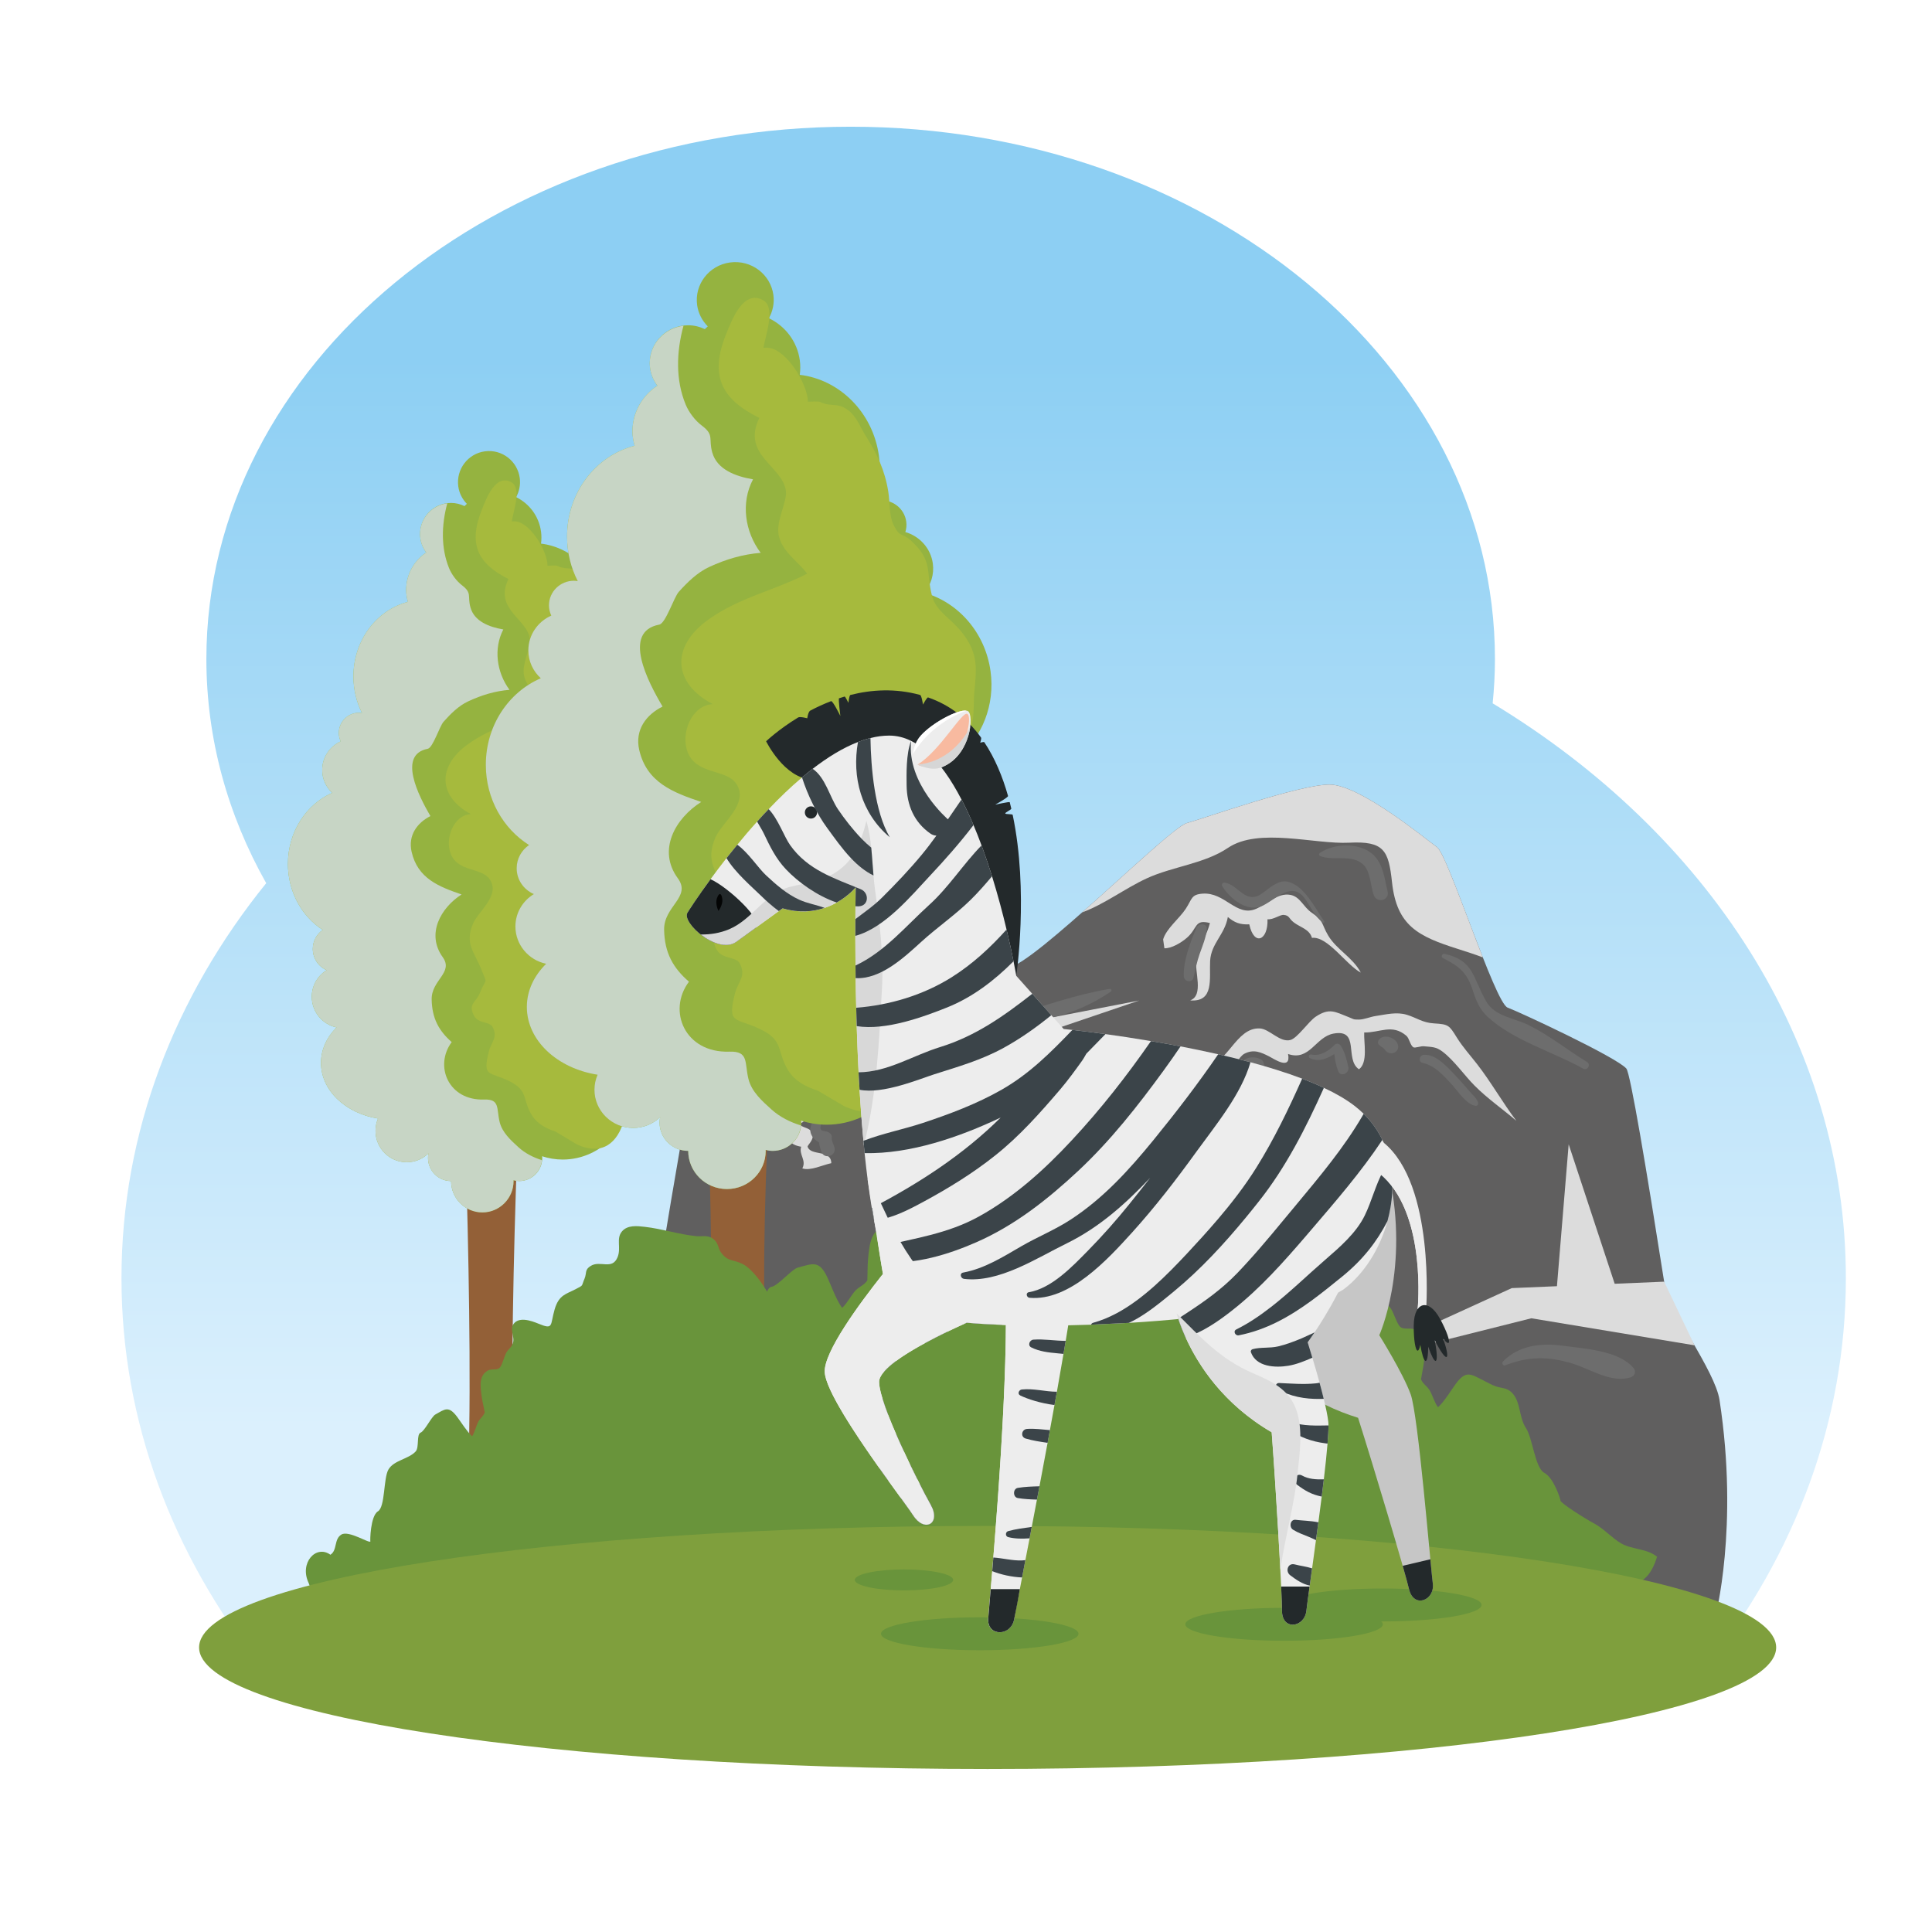 <?xml version="1.0" encoding="utf-8"?>
<!-- Generator: Adobe Illustrator 27.5.0, SVG Export Plug-In . SVG Version: 6.00 Build 0)  -->
<svg version="1.1" id="Capa_1" xmlns="http://www.w3.org/2000/svg" xmlns:xlink="http://www.w3.org/1999/xlink" x="0px" y="0px"
	 viewBox="0 0 425.196 425.196" style="enable-background:new 0 0 425.196 425.196;" xml:space="preserve">
<rect y="0" style="fill:#FFFFFF;" width="425.196" height="425.196"/>
<linearGradient id="SVGID_1_" gradientUnits="userSpaceOnUse" x1="216.487" y1="366.791" x2="216.487" y2="27.888">
	<stop  offset="0.155" style="stop-color:#DBF0FD"/>
	<stop  offset="0.85" style="stop-color:#8DCFF3"/>
</linearGradient>
<path style="fill:url(#SVGID_1_);" d="M328.506,154.792c0.322-3.222,0.503-6.475,0.503-9.765
	c0-64.693-63.483-117.139-141.794-117.139c-78.312,0-141.795,52.445-141.795,117.139c0,17.63,4.721,34.347,13.167,49.343
	c-20.117,24.882-31.852,54.782-31.852,86.949c0,31.534,11.28,60.888,30.675,85.473h318.154
	c19.395-24.585,30.675-53.938,30.675-85.473C406.239,229.359,375.631,183.313,328.506,154.792z"/>
<g>
	<path style="fill:#605F5F;" d="M141.602,301.464c0,0,11.871-74.732,13.282-74.732c1.414,0,20.835-17.688,20.835-17.688
		s12.361-4.944,15.537-4.944c3.179,0,25.071,9.535,30.722,8.826c5.649-0.705,35.312-30.721,39.197-31.779
		c3.884-1.06,24.72-8.477,31.429-8.477s21.186,12.007,23.659,13.774c2.472,1.766,12.712,34.252,15.537,35.314
		c2.826,1.056,24.012,10.945,26.131,13.418c0.888,1.035,4.462,22.407,8.316,46.895c1.011,6.423,11.181,19.504,12.187,26.044
		c4.313,28.047-0.959,47.878-0.959,47.878L141.602,301.464z"/>
	<path style="fill:#DCDCDC;" d="M159.686,231.663c3.23-3.14,7.301-4.925,11.248-7.017c6.217-3.299,8.231-6.093,10.789-12.443
		c0.306-0.761,1.151-1.551,2.063-1.172c1.924,0.799,3.013,1.167,4.55,2.668c2.646,2.584,2.761,1.142,5.905,0.185
		c4.772-1.45,9.013-0.8,13.725,0.747c4.022,1.319,7.326,2.103,9.768-2.164c-8.46-1.864-23.851-8.366-26.477-8.366
		c-3.176,0-15.537,4.944-15.537,4.944s-19.421,17.688-20.835,17.688c-0.795,0-1.819,10.57-2.559,19.777
		C154.914,241.648,155.676,235.556,159.686,231.663z"/>
	<path style="fill:#DCDCDC;" d="M252.385,193.307c5.646-2.605,12.674-3.199,17.856-6.701c6.76-4.568,19.056-0.752,26.707-1.145
		c7.674-0.395,8.657,1.717,9.405,8.685c1.039,9.651,5.804,11.936,14.48,14.692c1.873,0.592,3.713,1.191,5.509,1.868
		c-3.916-9.945-8.526-23.152-10.079-24.26c-2.473-1.768-16.949-13.774-23.659-13.774s-27.545,7.417-31.429,8.477
		c-2.249,0.613-13.139,10.932-23.009,19.651C243.141,198.961,247.593,195.516,252.385,193.307z"/>
	<polygon style="fill:#DCDCDC;" points="195.082,235.852 219.361,231.379 227.64,224.668 250.713,220.194 227.64,228.023 
		221.72,237.807 	"/>
	<path style="fill:#DCDCDC;" d="M265.251,234.453c4.87,0.164,6.655-8.391,12.014-8.113c2.152,0.112,4.411,3.158,6.73,2.541
		c1.547-0.41,3.991-4.078,5.57-5.128c3.032-2.015,4.269-1.065,7.234,0.09c1.257,0.491,0.901,0.542,2.264,0.546
		c1.113,0.004,2.531-0.612,3.649-0.776c2.315-0.338,4.629-0.977,6.926-0.272c2.132,0.651,3.462,1.744,5.934,1.887
		c3.231,0.184,3.38,0.422,5.03,3.089c1.286,2.072,2.959,3.927,4.46,5.854c3.081,3.958,5.663,8.533,8.66,12.498
		c-3.055-2.618-6.31-4.841-9.211-7.759c-2.239-2.252-4.517-5.57-7.053-7.478c-1.452-1.093-2.306-0.986-4.122-1.171
		c-0.581-0.061-1.904,0.422-2.244,0.242c-0.726-0.382-0.908-1.981-1.593-2.564c-3.148-2.677-5.819-0.63-9.263-0.712
		c-0.112,2.24,0.874,6.637-1.151,8.099c-3.25-2.166,0.312-8.928-5.599-7.855c-3.978,0.725-5.223,6.132-10.008,4.495
		c0.706,3.733-3.136,1.043-4.188,0.517c-1.725-0.866-3.366-1.662-5.438-0.567c-2.198,1.164-4.413,9.017-7.765,5.333L265.251,234.453
		z"/>
	<path style="fill:#DCDCDC;" d="M160.417,251.786c3.116-2.821,3.657-8.958,9.503-8.664c2.452,0.123,4.138,1.208,6.074-0.345
		c1.62-1.301,1.916-4.463,3.977-5.264c2.484-0.962,3.707,1.92,5.605,2.265c1.284,0.234,4.34-1.07,5.856-1.145
		c7.575-0.372,14.093,9.684,19.086,14.555c1.128,1.101,2.277,2.427,3.494,3.375c-2.7-0.32-6.711-3.978-8.959-5.623
		c-2.02-1.481-3.654-3.387-5.779-4.67c-1.251-0.753-4.041-2.328-5.597-1.494c-1.472,0.789-1.127,3.484-2.789,4.521
		c-1.508-1.363,0.166-4.44-1.386-5.569c-0.916-0.667-4.284,0.317-5.598-0.043c-1.916-0.525-3.089-1.958-4.983-0.231
		c-1.306,1.189-0.779,3.156-3.11,3.914c1.086,1.097,2.725,0.627,3.054,2.46c0.188,1.051-1.2,2.305-1.136,2.511
		c0.658,2.165,5.18,0.554,5.223,3.654c-1.867,0.377-4.642,1.77-6.372,1.141c0.944-1.816-0.792-2.949-0.265-4.763
		c-2.542-0.431-3.217-1.65-3.085-4.177c-1.921,0.158-5.876-1.071-7.007-0.335c-2.404,1.568-1.137,3.98-4.691,4.766L160.417,251.786z
		"/>
	<path style="fill:#DCDCDC;" d="M255.981,206.741c0.714-2.391,3.562-4.57,4.975-6.722c1.429-2.182,1.166-3.151,3.692-3.343
		c4.946-0.376,7.429,5.165,11.74,3.364c2.438-1.022,4.774-3.62,7.617-3.09c2.162,0.405,2.798,2.636,4.684,3.919
		c2.761,1.876,2.056,2.386,3.627,5.032c1.845,3.104,5.401,4.796,7.17,8.149c-3.189-1.675-7.304-8.074-10.749-7.64
		c-0.534-1.892-2.516-2.293-3.947-3.367c-1.227-0.923-0.932-1.552-2.266-1.689c-0.817-0.085-2.296,1.104-3.574,0.957
		c0.182,4.658-2.959,6.027-4.008,1.117c-2.02,0.101-3.254-0.373-4.717-1.614c-0.677,3.9-3.701,5.817-3.9,9.685
		c-0.199,3.851,0.952,9.09-4.397,8.672c3.092-1.123,0.899-6.446,1.383-8.959c0.527-2.725,2.354-5.504,2.971-8.066
		c-3.462-0.907-2.654,1.145-5.066,3.243c-1.222,1.063-3.377,2.367-4.954,2.31L255.981,206.741z"/>
	<path style="fill:#6D6D6D;" d="M305.388,196.149c-0.74-2.964-1.006-6.398-3.592-8.406c-3.005-2.329-8.26-2.114-11.302-0.037
		c-0.292,0.198-0.232,0.597,0.095,0.716c3.014,1.122,6.9-0.519,9.46,1.865c1.549,1.443,1.605,4.803,2.293,6.704
		C303.028,198.883,305.889,198.154,305.388,196.149z"/>
	<path style="fill:#6D6D6D;" d="M349.269,233.723c-4.438-2.708-8.123-5.754-12.791-8.091c-3.294-1.65-7.469-1.854-9.447-5.337
		c-2.965-5.212-2.6-8.864-9.084-10.378c-0.545-0.126-0.93,0.664-0.395,0.934c3.65,1.847,5.365,3.199,6.654,7.348
		c0.628,2.022,1.533,4.028,3.091,5.488c5.624,5.27,14.518,7.798,21.119,11.497C349.368,235.717,350.196,234.292,349.269,233.723z"/>
	<path style="fill:#6D6D6D;" d="M307.524,229.583c-0.645-1.296-2.989-2.067-4.021-0.792c-0.267,0.328-0.363,0.845,0,1.162
		c0.247,0.213,0.548,0.452,0.829,0.623c0.347,0.212,0.483,0.596,0.807,0.85C306.478,232.478,308.327,231.2,307.524,229.583z"/>
	<path style="fill:#6D6D6D;" d="M325.31,242.699c-0.265-1.01-1.303-1.789-1.956-2.58c-1.141-1.388-2.369-2.713-3.606-4.015
		c-1.533-1.613-3.94-4.172-6.411-3.954c-0.962,0.086-1.296,1.539-0.241,1.774c2.786,0.632,4.677,2.846,6.54,4.884
		c1.268,1.387,3.143,4.353,5.161,4.562C325.151,243.408,325.391,243.007,325.31,242.699z"/>
	<path style="fill:#6D6D6D;" d="M296.749,234.886c-0.334-1.614-0.781-3.387-1.692-4.774c-0.295-0.448-0.934-0.577-1.33-0.17
		c-1.357,1.392-3.135,2.548-5.155,2.138c-0.56-0.114-0.735,0.621-0.232,0.833c2.031,0.849,3.669,0.09,5.314-0.938
		c0.166,1.311,0.38,2.629,0.898,3.835C295.116,237.129,297.01,236.144,296.749,234.886z"/>
	<path style="fill:#6D6D6D;" d="M277.471,233.124c-0.884-0.453-2.115-0.573-3.052-0.184c-0.975,0.403-1.082,1.158-1.169,2.072
		c-0.063,0.672,0.869,0.855,1.215,0.371c0.03-0.007,0.06-0.004,0.088-0.013c-0.39,0.122,0.278,0.05,0.386,0.044
		c0.503-0.027,0.945,0.248,1.427,0.325c0.644,0.104,1.265-0.058,1.616-0.657C278.362,234.436,278.162,233.481,277.471,233.124z"/>
	<path style="fill:#6D6D6D;" d="M291.438,202.754c-1.968-2.781-4.351-7.867-8.02-8.712c-2.141-0.494-4.112,1.519-5.681,2.607
		c-3.631,2.515-5.113-1.854-8.149-2.406c-0.436-0.079-0.86,0.35-0.602,0.78c1.663,2.724,5.578,5.969,8.982,4.264
		c3.087-1.544,6.419-5.472,9.276-1.439c1.313,1.856,2.044,3.81,3.898,5.2C291.313,203.179,291.559,202.926,291.438,202.754z"/>
	<path style="fill:#6D6D6D;" d="M244.195,217.638c-7.26,1.19-14.864,3.913-21.972,5.959c-1.419,0.408-2.765,1.213-3.911,2.129
		c-3.276,2.618-6.259,3.311-10.206,4.395c-0.405,0.111-0.422,0.734,0,0.835c4.116,0.984,7.41-0.023,10.586-2.762
		c3.748-3.236,8.459-3.415,13.048-4.34c4.367-0.885,9.048-3.114,12.713-5.607C244.778,218.028,244.568,217.575,244.195,217.638z"/>
	<path style="fill:#6D6D6D;" d="M213.949,249.115c-5.886-4.004-12.028-7.752-17.69-12.068c-1.94-1.479-4.417-3.916-7.06-2.482
		c-4.325,2.34-7.268-1.376-10.853-0.232c-3.637,1.16-4.895,5.418-8.325,7.084c-0.346,0.166-0.138,0.628,0.179,0.659
		c1.765,0.164,2.687,0.534,3.676-1.227c3.947-7.024,7.621-3.354,13.084-3.31c3.507,0.028,6.516,0.046,9.921,2.412
		c5.259,3.655,10.438,7.85,16.235,10.589C214.077,250.996,214.835,249.72,213.949,249.115z"/>
	<path style="fill:#6D6D6D;" d="M183.659,252.59c-0.157-0.717-0.689-1.47-0.593-2.202c0.106-0.816-0.723-1.33-1.403-1.405
		c-1.532-0.163-1.106-0.927-0.88-2.01c0.095-0.455-0.128-0.878-0.577-1.018c-0.509-0.156-0.96-0.062-1.474,0.024
		c-0.496,0.086-0.483,0.892,0,0.987c0.024-0.003,0.042,0.009,0.065,0.009c-0.4,0.753-0.601,1.727-0.357,2.428
		c0.337,0.967,0.97,1.575,1.8,1.966c0.077,0.678,0.285,1.335,0.5,2.024C181.322,255.263,184.077,254.495,183.659,252.59z"/>
	<path style="fill:#6D6D6D;" d="M263.275,204.225c-1.276,3.155-2.897,7.21-2.738,10.66c0.054,1.182,1.83,1.514,2.124,0.285
		c0.423-1.772,0.752-3.5,1.36-5.229c0.624-1.773,1.382-3.519,1.572-5.401C265.74,203.103,263.73,203.101,263.275,204.225z"/>
	<polygon style="fill:#DCDCDC;" points="372.93,296.078 337.023,290.127 295.178,300.637 332.708,283.488 342.654,283.068 
		345.234,251.836 355.361,282.532 366.248,282.071 	"/>
	<path style="fill:#6D6D6D;" d="M359.486,301.047c-3.315-3.878-10.893-4.238-15.643-4.888c-4.704-0.642-9.646-0.056-13.066,3.479
		c-0.327,0.338-0.003,1.04,0.492,0.845c5.064-1.988,9.444-1.996,14.664-0.438c4.081,1.219,8.698,4.485,13.012,3.049
		C359.859,302.789,360.096,301.761,359.486,301.047z"/>
</g>
<g>
	<path style="fill:#936037;" d="M114.628,232.771h-12.844c0,0,3.53,88.854,0,105.397c4.456,0,7.812,0,12.844,0
		C110.403,324.314,114.628,232.771,114.628,232.771z"/>
	<path style="fill:#95B340;" d="M151.619,202.89c-0.335-2.458-1.921-4.417-4.023-5.358c1.67-1.023,2.674-2.966,2.395-5.038
		c-0.233-1.724-1.301-3.126-2.738-3.859c4.15-3.534,6.484-9.29,5.658-15.414c-0.944-7.011-5.751-12.464-11.749-14.186
		c1.167-1.43,1.776-3.311,1.509-5.288c-0.373-2.781-2.355-4.938-4.874-5.683c0.182-0.596,0.25-1.234,0.163-1.892
		c-0.33-2.434-2.561-4.142-4.986-3.812c-0.23,0.031-0.447,0.096-0.662,0.159c0.874-2.536,1.188-5.348,0.798-8.24
		c-1.064-7.883-7.008-13.789-14.042-14.639c0.113-0.856,0.125-1.736,0.004-2.632c-0.462-3.421-2.609-6.194-5.486-7.599
		c0.682-1.244,1.005-2.696,0.801-4.209c-0.507-3.749-3.945-6.378-7.681-5.869c-3.735,0.508-6.353,3.961-5.849,7.711
		c0.204,1.512,0.9,2.826,1.887,3.843c-0.18,0.159-0.348,0.328-0.516,0.5c-0.897-0.436-1.89-0.699-2.952-0.699
		c-3.769,0-6.826,3.068-6.826,6.852c0,1.528,0.515,2.926,1.36,4.066c-2.665,1.78-4.423,4.814-4.423,8.268
		c0,0.905,0.16,1.765,0.387,2.599c-6.873,1.776-11.988,8.439-11.988,16.407c0,2.918,0.687,5.663,1.892,8.059
		c-0.221-0.035-0.445-0.069-0.676-0.069c-2.447,0-4.431,1.992-4.431,4.449c0,0.664,0.154,1.285,0.413,1.852
		c-2.395,1.079-4.071,3.483-4.071,6.288c0,1.995,0.856,3.778,2.203,5.039c-5.714,2.512-9.746,8.563-9.746,15.638
		c0,6.179,3.082,11.569,7.667,14.513c-1.325,0.92-2.197,2.453-2.197,4.193c0,2.09,1.254,3.881,3.046,4.669
		c-1.955,1.218-3.27,3.374-3.27,5.852c0,3.323,2.342,6.094,5.458,6.751c-2.14,2.139-3.428,4.847-3.428,7.8
		c0,6.061,5.394,11.111,12.553,12.256c-0.356,0.834-0.555,1.75-0.555,2.714c0,3.811,3.077,6.9,6.875,6.9
		c1.86,0,3.539-0.747,4.777-1.953c-0.065,0.322-0.1,0.657-0.1,0.998c0,2.819,2.275,5.102,5.081,5.102
		c0,3.811,3.077,6.901,6.873,6.901c3.796,0,6.875-3.091,6.875-6.901c0-0.06-0.015-0.115-0.018-0.174
		c0.403,0.103,0.817,0.174,1.251,0.174c2.807,0,5.082-2.283,5.082-5.102c0-0.122-0.027-0.238-0.036-0.361
		c1.435,0.47,2.957,0.728,4.534,0.728c8.635,0,15.634-7.56,15.634-16.887c0-2.241-0.414-4.376-1.148-6.333
		c8.246-1.376,14.132-7.708,13.23-14.39c-0.396-2.926-2.034-5.436-4.439-7.268C150.112,209.245,152.064,206.183,151.619,202.89z"/>
	<path style="fill:#C7D5C5;" d="M114.077,252.463c-1.662-1.518-3.551-3.221-4.111-5.52c-0.727-2.974,0.112-5.076-3.402-4.955
		c-7.874,0.274-11.04-7.395-7.156-12.644c-2.806-2.478-4.328-5.192-4.405-9.373c-0.085-4.293,4.882-5.907,2.431-9.318
		c-3.671-5.107-0.45-10.843,4.148-13.801c-4.979-1.713-9.654-3.502-10.994-9.376c-0.831-3.655,1.254-6.415,4.138-7.87
		c-2.604-4.477-7.24-13.531-0.595-14.81c1.155-0.222,2.603-4.959,3.482-5.942c1.528-1.711,3.253-3.475,5.377-4.475
		c3.052-1.438,6.006-2.297,9.142-2.559c-2.826-3.838-3.555-9.065-1.361-13.286c-3.103-0.538-6.386-1.773-7.234-4.86
		c-0.696-2.531,0.405-3.13-1.843-4.852c-1.213-0.927-2.312-2.418-2.884-3.835c-1.771-4.403-1.66-9.41-0.372-14.219
		c-3.371,0.418-5.988,3.271-5.988,6.766c0,1.528,0.515,2.926,1.36,4.066c-2.665,1.78-4.423,4.814-4.423,8.268
		c0,0.905,0.16,1.765,0.387,2.599c-6.873,1.776-11.988,8.439-11.988,16.407c0,2.918,0.687,5.663,1.892,8.059
		c-0.221-0.035-0.445-0.069-0.676-0.069c-2.447,0-4.431,1.992-4.431,4.449c0,0.664,0.154,1.285,0.413,1.852
		c-2.395,1.079-4.071,3.483-4.071,6.288c0,1.995,0.856,3.778,2.203,5.039c-5.714,2.512-9.746,8.563-9.746,15.638
		c0,6.179,3.082,11.569,7.667,14.513c-1.325,0.92-2.197,2.453-2.197,4.193c0,2.09,1.254,3.881,3.046,4.669
		c-1.955,1.218-3.27,3.374-3.27,5.852c0,3.323,2.342,6.094,5.458,6.751c-2.14,2.139-3.428,4.847-3.428,7.8
		c0,6.061,5.394,11.111,12.553,12.256c-0.356,0.834-0.555,1.75-0.555,2.714c0,3.811,3.077,6.9,6.875,6.9
		c1.86,0,3.539-0.747,4.777-1.953c-0.065,0.322-0.1,0.657-0.1,0.998c0,2.819,2.275,5.102,5.081,5.102
		c0,3.811,3.077,6.901,6.873,6.901c3.796,0,6.875-3.091,6.875-6.901c0-0.06-0.015-0.115-0.018-0.174
		c0.403,0.103,0.817,0.174,1.251,0.174c2.631,0,4.77-2.015,5.031-4.59C117.352,254.726,115.554,253.813,114.077,252.463z"/>
	<path style="fill:#A6BA3D;" d="M126.906,251.827c11.58,5.413,12.944-12.722,9.765-19.804c3.82-0.374,6.815-2.08,8.849-5.071
		c2.776-4.083,1.34-5.9,0.927-9.856c-0.402-3.865,2.123-5.722,2.568-9.693c0.411-3.646-1.319-7.252-3.19-10.182
		c3.883-2.739,1.054-6.575,1.537-9.615c0.212-1.332,1.843-3.2,2.23-4.729c0.466-1.834,0.264-4.124,0.453-6.016
		c0.413-4.143,0.632-6.704-1.848-10.182c-2.102-2.946-4.946-4.184-5.659-7.044c-1.14-4.589,0.206-6.302-3.7-9.986
		c-1.712-1.613-1.903-0.38-3.125-2.869c-0.803-1.637-0.657-4.222-0.939-6.015c-0.606-3.863-1.974-6.833-4.048-10.171
		c-0.934-1.499-1.562-3.375-3.009-4.51c-1.971-1.548-3.003-0.548-4.974-1.517c-0.45-0.221-1.729-0.042-2.244-0.071
		c0.038-3.177-4.21-10.443-7.865-9.717c0.273-2.047,2.263-7.3-0.063-8.628c-3.521-2.012-5.585,3.681-6.486,5.922
		c-3.11,7.727-0.941,11.949,5.818,15.363c-3.25,6.692,4.171,8.718,4.709,13.212c0.236,1.979-1.81,5.43-1.284,7.982
		c0.631,3.06,3.402,4.665,5.054,6.954c-5.739,3.021-12.048,4.294-17.537,8.307c-6.776,4.952-6.227,11.538,0.788,15.28
		c-3.742,0.163-5.815,5.351-4.409,8.795c1.648,4.043,6.863,2.889,8.617,5.646c2.247,3.528-2.568,6.933-3.721,9.637
		c-1.92,4.497,0.294,6.2,1.849,10.191c1.382,3.537,1.081,1.458-0.346,5.078c-0.813,2.066-2.719,2.403-1.271,5.067
		c0.93,1.711,3.429,1.21,4.055,2.42c1.234,2.385-0.285,3.256-0.831,5.46c-1.42,5.712,0.077,4.285,4.524,6.479
		c4.288,2.115,2.803,4.042,4.964,7.507c1.208,1.936,3.166,2.921,5.217,3.598L126.906,251.827z"/>
</g>
<g>
	<path style="fill:#936037;" d="M170.506,220.227h-15.936c0,0,4.38,74.468,0,88.333c5.529,0,9.694,0,15.936,0
		C165.266,296.95,170.506,220.227,170.506,220.227z"/>
	<path style="fill:#95B340;" d="M216.394,183.844c-0.413-2.99-2.385-5.376-4.989-6.523c2.071-1.245,3.317-3.61,2.97-6.133
		c-0.29-2.1-1.614-3.806-3.397-4.698c5.149-4.303,8.045-11.31,7.02-18.767c-1.174-8.536-7.135-15.174-14.576-17.271
		c1.448-1.741,2.205-4.033,1.874-6.438c-0.467-3.386-2.923-6.012-6.048-6.92c0.227-0.725,0.31-1.501,0.2-2.303
		c-0.407-2.963-3.176-5.04-6.185-4.639c-0.283,0.036-0.553,0.116-0.82,0.193c1.086-3.089,1.473-6.512,0.989-10.035
		c-1.318-9.596-8.692-16.786-17.417-17.82c0.14-1.043,0.155-2.116,0.005-3.207c-0.573-4.165-3.235-7.543-6.805-9.252
		c0.844-1.512,1.245-3.281,0.991-5.123c-0.626-4.566-4.893-7.766-9.526-7.148c-4.634,0.618-7.883,4.822-7.254,9.387
		c0.253,1.841,1.118,3.442,2.339,4.68c-0.222,0.193-0.432,0.399-0.641,0.609c-1.112-0.53-2.344-0.852-3.661-0.852
		c-4.676,0-8.468,3.735-8.468,8.342c0,1.862,0.64,3.562,1.685,4.95c-3.304,2.167-5.487,5.861-5.487,10.064
		c0,1.104,0.199,2.152,0.479,3.166c-8.525,2.163-14.87,10.277-14.87,19.977c0,3.553,0.853,6.894,2.347,9.81
		c-0.274-0.041-0.551-0.083-0.839-0.083c-3.036,0-5.496,2.426-5.496,5.416c0,0.807,0.191,1.566,0.512,2.254
		c-2.972,1.314-5.049,4.242-5.049,7.657c0,2.43,1.06,4.6,2.733,6.135c-7.088,3.058-12.092,10.425-12.092,19.039
		c0,7.523,3.825,14.085,9.514,17.667c-1.645,1.123-2.725,2.988-2.725,5.107c0,2.546,1.554,4.724,3.778,5.684
		c-2.427,1.482-4.055,4.107-4.055,7.124c0,4.047,2.905,7.421,6.768,8.218c-2.653,2.605-4.251,5.902-4.251,9.496
		c0,7.381,6.69,13.53,15.571,14.923c-0.441,1.014-0.689,2.129-0.689,3.305c0,4.64,3.818,8.401,8.529,8.401
		c2.306,0,4.392-0.912,5.927-2.377c-0.08,0.392-0.125,0.8-0.125,1.215c0,3.431,2.821,6.212,6.304,6.212c0,4.64,3.817,8.4,8.525,8.4
		c4.711,0,8.529-3.76,8.529-8.4c0-0.073-0.019-0.14-0.021-0.213c0.499,0.124,1.014,0.213,1.552,0.213
		c3.481,0,6.304-2.781,6.304-6.212c0-0.149-0.035-0.29-0.045-0.438c1.78,0.57,3.667,0.886,5.623,0.886
		c10.71,0,19.393-9.206,19.393-20.562c0-2.728-0.513-5.327-1.422-7.709c10.227-1.676,17.53-9.383,16.412-17.519
		c-0.491-3.563-2.521-6.618-5.508-8.85C214.526,191.581,216.945,187.855,216.394,183.844z"/>
	<path style="fill:#C7D5C5;" d="M169.823,244.201c-2.061-1.848-4.404-3.923-5.1-6.721c-0.899-3.621,0.141-6.181-4.219-6.032
		c-9.771,0.333-13.694-9.003-8.877-15.395c-3.482-3.015-5.369-6.32-5.467-11.41c-0.101-5.227,6.058-7.193,3.018-11.346
		c-4.554-6.216-0.557-13.202,5.145-16.803c-6.175-2.084-11.977-4.262-13.637-11.415c-1.032-4.45,1.555-7.808,5.134-9.581
		c-3.229-5.449-8.982-16.473-0.739-18.03c1.434-0.273,3.23-6.04,4.318-7.235c1.897-2.085,4.038-4.232,6.672-5.449
		c3.785-1.751,7.454-2.797,11.34-3.115c-3.504-4.673-4.407-11.037-1.686-16.176c-3.851-0.655-7.921-2.16-8.974-5.917
		c-0.863-3.083,0.503-3.812-2.288-5.908c-1.505-1.129-2.868-2.943-3.576-4.667c-2.198-5.361-2.061-11.456-0.463-17.312
		c-4.181,0.509-7.428,3.983-7.428,8.238c0,1.862,0.64,3.562,1.685,4.95c-3.304,2.167-5.487,5.861-5.487,10.064
		c0,1.104,0.199,2.152,0.479,3.166c-8.525,2.163-14.87,10.277-14.87,19.977c0,3.553,0.853,6.894,2.347,9.81
		c-0.274-0.041-0.551-0.083-0.839-0.083c-3.036,0-5.496,2.426-5.496,5.416c0,0.807,0.191,1.566,0.512,2.254
		c-2.972,1.314-5.049,4.242-5.049,7.657c0,2.43,1.06,4.6,2.733,6.135c-7.088,3.058-12.092,10.425-12.092,19.039
		c0,7.523,3.825,14.085,9.514,17.667c-1.645,1.123-2.725,2.988-2.725,5.107c0,2.546,1.554,4.724,3.778,5.684
		c-2.427,1.482-4.055,4.107-4.055,7.124c0,4.047,2.905,7.421,6.768,8.218c-2.653,2.605-4.251,5.902-4.251,9.496
		c0,7.381,6.69,13.53,15.571,14.923c-0.441,1.014-0.689,2.129-0.689,3.305c0,4.64,3.818,8.401,8.529,8.401
		c2.306,0,4.392-0.912,5.927-2.377c-0.08,0.392-0.125,0.8-0.125,1.215c0,3.431,2.821,6.212,6.304,6.212c0,4.64,3.817,8.4,8.525,8.4
		c4.711,0,8.529-3.76,8.529-8.4c0-0.073-0.019-0.14-0.021-0.213c0.499,0.124,1.014,0.213,1.552,0.213
		c3.266,0,5.916-2.456,6.238-5.588C173.888,246.956,171.655,245.844,169.823,244.201z"/>
	<path style="fill:#A6BA3D;" d="M185.737,243.425c14.366,6.589,16.057-15.487,12.114-24.112c4.737-0.456,8.453-2.53,10.977-6.174
		c3.442-4.97,1.662-7.184,1.15-12c-0.5-4.706,2.632-6.965,3.187-11.801c0.508-4.439-1.638-8.83-3.959-12.397
		c4.818-3.334,1.308-8.004,1.907-11.706c0.262-1.621,2.288-3.896,2.767-5.758c0.577-2.233,0.326-5.02,0.561-7.325
		c0.513-5.043,0.782-8.16-2.294-12.396c-2.606-3.585-6.139-5.093-7.02-8.575c-1.416-5.587,0.257-7.674-4.588-12.157
		c-2.128-1.968-2.363-0.464-3.878-3.494c-0.999-1.994-0.814-5.141-1.165-7.323c-0.754-4.703-2.449-8.318-5.023-12.383
		c-1.154-1.823-1.936-4.108-3.73-5.49c-2.446-1.886-3.726-0.669-6.169-1.846c-0.561-0.271-2.144-0.052-2.786-0.087
		c0.047-3.869-5.222-12.718-9.757-11.832c0.339-2.49,2.809-8.886-0.078-10.504c-4.369-2.45-6.926,4.481-8.044,7.209
		c-3.862,9.409-1.169,14.55,7.213,18.706c-4.027,8.147,5.178,10.614,5.844,16.085c0.292,2.411-2.243,6.613-1.592,9.719
		c0.784,3.726,4.219,5.681,6.268,8.467c-7.115,3.678-14.944,5.228-21.751,10.11c-8.408,6.031-7.728,14.05,0.974,18.605
		c-4.642,0.198-7.211,6.513-5.469,10.709c2.043,4.921,8.515,3.515,10.692,6.874c2.784,4.296-3.189,8.441-4.62,11.732
		c-2.38,5.476,0.365,7.547,2.298,12.409c1.71,4.305,1.337,1.773-0.432,6.182c-1.008,2.515-3.374,2.925-1.579,6.17
		c1.152,2.081,4.255,1.472,5.034,2.947c1.531,2.902-0.353,3.963-1.034,6.645c-1.76,6.955,0.097,5.217,5.613,7.889
		c5.318,2.575,3.477,4.921,6.157,9.14c1.497,2.356,3.93,3.556,6.474,4.381L185.737,243.425z"/>
</g>
<path style="fill:#69943B;" d="M356.827,339.694c-2.007-1.141-3.813-3.243-5.965-4.395c-2.083-1.116-7.229-4.379-7.432-5.03
	c0.109,0-1.387-4.96-3.542-6.111c-2.084-1.114-2.559-7.619-4.063-9.884c-1.59-2.393-1.104-5.879-3.15-7.842
	c-1.084-1.045-2.208-0.886-3.439-1.312c-1.106-0.388-1.772-0.824-2.807-1.34c-2.715-1.338-3.764-2.288-5.997,0.721
	c-1.046,1.409-2.498,3.878-3.947,5.207c-0.681-0.779-1.33-2.946-1.899-3.812c-0.605-0.917-1.418-1.309-1.849-2.343
	c0.239-1.467,0.557-2.915,0.678-4.091c0.341-3.216,0.483-5.558-1.963-6.822c-1.023-0.53-2.425,0.08-3.25-0.596
	c-0.736-0.6-1.442-3.051-2.051-3.983c-0.681-1.028-1.652-1.351-2.012-2.721c-0.32-1.233,0.598-3.226,0.036-4.233
	c-1.464-2.626-5.282-1.158-7.192-0.355c-4.164,1.749-3.155,0.552-4.61-3.62c-1.189-3.402-2.915-3.836-5.235-4.808
	c-0.449-5.451-3.839-13.204-6.821-15.537c-2.591-2.034-4.293-1.588-5.792-4.779c-0.627-1.328-0.194-2.707-1.089-4.039
	c-1.431-2.133-3.396-1.818-5.281-2.435c-5.217-1.698-10.04-4.542-15.249-6.322c-2.212-0.754-5.138-1.796-7.333-0.211
	c-2.308,1.667-1.288,4.712-3.103,7.124c-2.565,3.417-5.5-0.337-8.763,0.632c-2.298,0.679-1.729,1.796-2.854,3.261
	c-1.64,2.133-0.654,1.747-3.315,2.401c-3.399,0.836-5.664,0.456-8.014,4.432c-2.559,4.337-1.701,5.9-5.956,3.012
	c-1.954-1.321-5.886-3.815-8.107-1.215c-0.85,1.006-0.273,3.432-0.906,4.736c-0.705,1.453-1.862,1.59-2.85,2.589
	c-0.891,0.898-2.227,3.479-3.181,3.987c-1.072,0.565-2.501-0.425-3.763-0.06c-3.01,0.861-3.376,3.514-3.716,7.172
	c-0.127,1.344-0.097,3.028-0.159,4.721c-0.71,1.06-1.704,1.312-2.584,2.197c-0.83,0.845-2.04,3.116-2.973,3.839
	c-1.322-1.815-2.391-4.893-3.24-6.7c-1.82-3.861-3.204-3.03-6.533-2.145c-1.269,0.343-4.409,4.03-5.73,4.209
	c-1.476,0.204-1.419,4.193-2.868,5.116c-2.723,1.734-7.288,1.01-9.6,3.327c-2.185,2.192-3.579,10.591-6.154,11.371
	c-2.661,0.807-4.546,8.16-4.426,8.189c-0.371,0.677-5.825-4.783-8.399-4.004c-2.662,0.804-2.285,4.263-4.781,5.084
	c-3.666-4.013-10.169,0.163-8.66,6.649c1.033,9.851,6.766,8.107,12.686,9.105c2.284,0.378,4.534,0.685,6.836,0.957
	c1.348,0.166,5.133,2.535,6.476,2.724c1.777,0.249,3.44-0.991,4.806,0.667c2.744,3.327,0.783,1.79,5.396,1.842
	c2.469,0.035,5.316-1.404,8.147-0.681c3.039,0.771,5.655,3.768,8.696,4.489c3.289,0.78,5.409-2.022,8.136-0.934
	c1.292,0.513,2.358,2.46,3.528,3.335c1.369,1.021,2.276,0.776,3.576,1.543c1.261,0.731,2.739,3.231,3.933,3.358
	c1.178,0.13,1.767-2.18,3.22-1.893c1.185,0.236,1.882,2.53,3.029,2.95c1.654,0.602,2.264-0.313,3.628-0.775
	c1.157-0.385,2.531-1.407,3.885-1.867c0.87,2.049,2.366,3.779,4.273,5.098c0.137,2.503,0.131,5.249,1.344,6.308
	c1.349,1.174,6.019-2.102,7.129-3.534c0.023-0.028,0.04-0.071,0.063-0.1c0.759,0.019,1.535-0.009,2.322-0.09
	c0.499,0.505,1.135,0.849,1.823,1.043c1.434,1.337,3.041,2.138,4.727,2.491c1.466,1.497,3.4,2.724,5.891,3.493
	c3.315,1.017,6.425,0.548,9.168-0.851c0.486,0.238,0.992,0.457,1.538,0.635c0.774,0.252,1.498,0.397,2.187,0.471
	c0.702,0.991,1.513,1.829,2.436,2.435c2.296,3.034,5.606,4.815,8.999,4.735c1.701,0.844,3.775,1.285,6.285,1.161
	c5.912-0.293,13.71-7.245,14.472-13.997c1.569,0.173,2.979,1.979,4.25,2.706c1.095,0.629,1.465,1.522,2.992,1.291
	c1.058-0.164,2.055-2.022,3.116-2.018c1.3,0.002,1.41,2.097,2.446,2.187c1.051,0.096,2.755-1.803,3.969-2.217
	c1.253-0.437,1.994-0.068,3.349-0.712c1.159-0.548,2.408-2.039,3.612-2.26c2.538-0.469,3.882,2.31,6.848,2.204
	c2.745-0.092,5.513-2.224,8.263-2.367c2.566-0.135,4.769,1.6,6.9,1.995c3.984,0.754,2.94-2.1,5.877-4.494
	c1.46-1.19,5.862-1.457,7.432-1.37c1.19,0.072,2.296,0.84,3.483,0.933c2.03,0.159,4.052-0.9,6.087-0.832
	c5.266,0.158,9.901,2.833,12.489-5.477C362.478,340.79,359.223,341.053,356.827,339.694z"/>
<path style="fill:#69943B;" d="M229.193,325.382c-1.553-0.492-3.128-1.71-4.785-2.192c-1.6-0.462-5.641-1.969-5.889-2.411
	c0.077-0.013-1.76-3.339-3.417-3.823c-1.602-0.459-3.003-5.066-4.399-6.455c-1.478-1.458-1.72-4.053-3.436-5.133
	c-0.914-0.573-1.649-0.274-2.559-0.385c-0.815-0.094-1.338-0.298-2.13-0.5c-2.072-0.522-2.939-1.033-3.964,1.499
	c-0.481,1.186-1.063,3.205-1.827,4.401c-0.593-0.454-1.392-1.905-1.923-2.434c-0.564-0.565-1.181-0.714-1.644-1.383
	c-0.079-1.102-0.104-2.196-0.216-3.063c-0.298-2.371-0.586-4.084-2.46-4.596c-0.783-0.211-1.638,0.457-2.312,0.105
	c-0.6-0.31-1.483-1.96-2.057-2.535c-0.63-0.627-1.345-0.701-1.813-1.633c-0.423-0.835-0.125-2.419-0.677-3.056
	c-1.426-1.65-3.783,0.036-4.95,0.923c-2.546,1.946-2.059,0.917-3.737-1.853c-1.371-2.256-2.619-2.285-4.357-2.607
	c-1.204-3.851-4.791-8.883-7.207-10.078c-2.101-1.038-3.184-0.438-4.731-2.491c-0.645-0.86-0.577-1.92-1.405-2.733
	c-1.326-1.301-2.612-0.756-3.995-0.891c-3.833-0.368-7.584-1.626-11.422-2.059c-1.632-0.182-3.799-0.452-5.027,1.048
	c-1.297,1.581-0.104,3.607-0.94,5.641c-1.181,2.881-3.798,0.658-5.859,1.889c-1.452,0.866-0.883,1.578-1.404,2.819
	c-0.768,1.803-0.156,1.364-1.861,2.271c-2.175,1.159-3.78,1.256-4.725,4.506c-1.027,3.542-0.183,4.529-3.555,3.147
	c-1.55-0.635-4.637-1.79-5.72,0.452c-0.415,0.863,0.381,2.512,0.165,3.559c-0.239,1.162-1.004,1.45-1.513,2.329
	c-0.458,0.8-0.942,2.878-1.507,3.396c-0.637,0.58-1.773,0.104-2.572,0.572c-1.907,1.117-1.719,3.085-1.347,5.776
	c0.136,0.989,0.434,2.199,0.67,3.426c-0.309,0.879-0.942,1.224-1.396,2.008c-0.426,0.744-0.874,2.576-1.391,3.253
	c-1.2-1.094-2.434-3.133-3.312-4.295c-1.876-2.486-2.679-1.662-4.798-0.476c-0.809,0.454-2.338,3.621-3.207,3.967
	c-0.971,0.39-0.274,3.256-1.109,4.158c-1.567,1.692-4.794,1.92-5.986,3.966c-1.124,1.94-0.687,8.222-2.31,9.205
	c-1.681,1.015-1.749,6.621-1.663,6.62c-0.141,0.552-4.753-2.495-6.378-1.511c-1.679,1.016-0.852,3.449-2.417,4.446
	c-3.154-2.29-6.894,1.782-4.796,6.208c2.329,6.928,5.944,4.735,10.138,4.48c1.617-0.096,3.199-0.248,4.811-0.426
	c0.943-0.1,3.914,0.99,4.858,0.902c1.248-0.109,2.178-1.278,3.382-0.308c2.415,1.949,0.828,1.161,3.975,0.448
	c1.688-0.381,3.388-1.884,5.433-1.827c2.198,0.059,4.472,1.787,6.663,1.806c2.368,0.027,3.347-2.334,5.382-2.001
	c0.967,0.16,2.012,1.389,2.953,1.827c1.1,0.509,1.677,0.182,2.689,0.526c0.979,0.322,2.398,1.881,3.231,1.777
	c0.824-0.101,0.841-1.86,1.88-1.895c0.843-0.022,1.699,1.518,2.547,1.634c1.228,0.16,1.491-0.596,2.344-1.153
	c1.353-0.875,2.854-3.493,4.754-1.893c1.477,1.245,1.591,6.255,3.285,7.207c1.112,0.626,3.749-2.499,4.275-3.715
	c1.182-2.748,0.459-8.792,1.487-11.829c0.125,0.137,0.243,0.285,0.387,0.363c0.766,0.432,2.236-0.905,3.264-2.18
	c2.547,0.45,5.752,2.012,7.677,0.275c2.308-2.074,4.172-0.098,7.527,1.608c2.029,1.028,4.394-1.032,6.453-1.992
	c1.158,0.847,2.715,1.644,3.262,1.1c0.107-0.098,0.172-0.249,0.249-0.392c1.562,2.339,2.329,7.632,3.965,9.695
	c0.721,0.908,3.674,2.958,4.474,2.17c1.217-1.195,0.17-5.472,1.138-6.859c1.247-1.796,3.119,0.08,4.466,0.516
	c0.853,0.274,1.25,0.857,2.252,0.44c0.694-0.293,1.067-1.796,1.788-1.969c0.887-0.207,1.304,1.282,2.024,1.181
	c0.733-0.107,1.58-1.755,2.336-2.247c0.781-0.52,1.347-0.375,2.164-1.061c0.694-0.585,1.302-1.863,2.085-2.224
	c1.652-0.747,3.022,1.031,5.023,0.471c1.852-0.518,3.387-2.504,5.237-3.059c1.723-0.516,3.508,0.374,5.024,0.307
	c2.839-0.108,1.657-1.996,3.259-4.195c0.797-1.101,3.749-2.012,4.833-2.204c0.822-0.147,1.7,0.228,2.526,0.099
	c1.408-0.216,2.609-1.312,4.003-1.596c3.612-0.747,7.209,0.423,7.599-5.985C233.222,325.245,231.05,325.964,229.193,325.382z"/>
<path style="fill:#7F9F3D;" d="M43.816,362.571c0,14.771,77.697,26.745,173.542,26.745c95.844,0,173.541-11.974,173.541-26.745
	c0-14.771-77.697-26.746-173.541-26.746C121.513,335.826,43.816,347.8,43.816,362.571z"/>
<path style="fill:#69943B;" d="M260.867,357.475c0,2.003,9.73,3.626,21.733,3.626c12.003,0,21.733-1.623,21.733-3.626
	c0-2.002-9.73-3.625-21.733-3.625C270.597,353.85,260.867,355.473,260.867,357.475z"/>
<path style="fill:#69943B;" d="M282.6,353.221c0,2.003,9.73,3.625,21.734,3.625c12.002,0,21.733-1.623,21.733-3.625
	c0-2.002-9.731-3.625-21.733-3.625C292.331,349.596,282.6,351.219,282.6,353.221z"/>
<path style="fill:#69943B;" d="M193.89,359.561c0,2.002,9.73,3.626,21.734,3.626c12.003,0,21.733-1.623,21.733-3.626
	c0-2.003-9.73-3.625-21.733-3.625C203.62,355.936,193.89,357.559,193.89,359.561z"/>
<path style="fill:#69943B;" d="M188.127,347.707c0,1.275,4.847,2.309,10.825,2.309s10.825-1.034,10.825-2.309
	c0-1.275-4.846-2.309-10.825-2.309S188.127,346.432,188.127,347.707z"/>
<g>
	<path style="fill:#23292B;" d="M178.512,171.52c-5.942-0.283-9.904-8.378-9.904-8.378s2.659-2.566,7.051-5.243
		c0.411-0.251,2.004,0.18,2.004,0.18s0.188-1.441,0.665-1.692c1.407-0.738,2.937-1.448,4.569-2.076
		c0.383-0.148,2.053,3.273,2.053,3.273s-0.489-3.838-0.288-3.905c0.403-0.133,0.812-0.261,1.225-0.382
		c0.141-0.042,0.832,1.387,0.832,1.387s0.162-1.665,0.45-1.738c4.652-1.18,9.881-1.499,15.327-0.001
		c0.339,0.094,0.636,2.117,0.636,2.117s0.882-1.654,1.132-1.567c4.953,1.715,8.744,4.842,11.634,8.808
		c0.164,0.226-0.173,1.154-0.173,1.154s0.814-0.238,0.892-0.122c2.329,3.491,4.02,7.556,5.233,11.84
		c0.086,0.303-2.824,1.913-2.824,1.913s3.156-0.693,3.195-0.54c0.121,0.469,0.236,0.941,0.347,1.414
		c0.051,0.219-1.373,0.839-1.325,1.06c0.054,0.242,1.58,0.083,1.631,0.325c3.56,16.908,0.787,35.417,0.787,35.415l-24.773-44.854
		C198.887,169.907,184.455,171.804,178.512,171.52z"/>
	<path style="fill:#C6C6C6;" d="M315.331,348.496c0.468,3.727-4.208,5.579-5.233,1.234c-1.024-4.345-7.854-27.154-11.213-37.702
		c-20.369-6.246-27.456-22.741-27.456-22.741s31.631-43.001,34.313-30.625c4.452,20.54-2.188,35.197-2.188,35.197
		s5.227,8.343,6.907,13.002C312.14,311.522,314.737,343.762,315.331,348.496z"/>
	<path style="fill:#23292B;" d="M308.705,344.603c0.675,2.369,1.171,4.185,1.394,5.128c1.025,4.345,5.701,2.493,5.233-1.234
		c-0.113-0.902-0.299-2.809-0.538-5.33L308.705,344.603z"/>
	<path style="fill:#EDEDED;" d="M305.363,268.718c0,0,0,0,0,0.011c-1.664,6.112-5.172,11.637-9.542,14.941
		c-1.358,1.03-3.871,1.89-7.222,2.603c-2.524,0.543-5.523,0.996-8.863,1.369h-0.011c-2.66,0.283-5.512,0.532-8.535,0.736
		c-3.135,0.204-6.429,0.351-9.813,0.464c-3.034,0.102-6.135,0.159-9.271,0.192c-2.117,0.012-4.233,0.012-6.373,0
		c-0.011,0-0.011,0-0.011,0c-13.21-0.068-26.261-0.713-35.418-1.709c0,0,0,0-0.012,0c-1.347-0.159-2.603-0.306-3.758-0.476
		c-4.55-0.634-7.64-1.381-8.557-2.207c-1.291-1.619-2.411-4.03-3.384-7.018c-0.329-1.02-0.645-2.106-0.939-3.249
		c-0.476-1.788-0.895-3.713-1.29-5.773c-0.17-0.895-0.329-1.811-0.498-2.751c-0.622-3.758-1.143-7.833-1.585-12.077
		c-0.091-0.895-0.17-1.8-0.26-2.706c-0.34-3.69-0.623-7.47-0.849-11.24c-0.068-1.279-0.147-2.569-0.215-3.837
		c-0.17-3.452-0.305-6.871-0.408-10.165c-0.045-1.369-0.079-2.716-0.113-4.04c-0.057-2.264-0.09-4.449-0.125-6.52
		c-0.011-0.951-0.022-1.879-0.033-2.773c-0.023-2.366-0.035-4.562-0.035-6.531c0-1.325,0-2.569,0.012-3.69
		c0-1.041,0.011-1.981,0.011-2.818c0.034-2.672,0.068-4.199,0.068-4.199s-1.483,1.855-4.188,3.373
		c-0.781,0.441-1.675,0.86-2.66,1.177c0,0,0,0-0.011,0c-2.49,0.849-5.603,1.166-9.236,0.102c0,0-0.306,0.226-0.838,0.6
		c-1.812,1.313-6.169,4.46-9.338,6.758c-4.098,2.954-12.078-4.211-10.776-6.373c0.453-0.759,3.724-5.807,8.603-12.044
		c0.758-0.962,1.551-1.947,2.377-2.943c1.358-1.664,2.818-3.384,4.358-5.082c0.814-0.917,1.663-1.845,2.546-2.75
		c2.331-2.457,4.799-4.834,7.335-6.973c0.769-0.657,1.55-1.29,2.343-1.901c3.283-2.536,6.656-4.619,9.972-5.897
		c0.917-0.362,1.845-0.657,2.75-0.872c1.393-0.363,2.773-0.543,4.132-0.543c1.686,0,3.294,0.407,4.811,1.166
		c1.177,0.577,2.309,1.358,3.396,2.309c2.898,2.535,5.467,6.282,7.697,10.594c0.951,1.788,1.822,3.679,2.648,5.626
		c0.623,1.471,1.212,2.965,1.766,4.471c0.838,2.275,1.607,4.55,2.309,6.792c1.302,4.211,2.377,8.263,3.192,11.715c0,0,0,0,0,0.012
		c0.679,2.807,1.188,5.218,1.539,6.984c0.396,2.014,0.6,3.203,0.6,3.203l3.521,3.95l4.199,4.709l2.716,3.044
		c0,0,0.68,0.068,1.913,0.204c1.596,0.181,4.12,0.486,7.278,0.916c2.886,0.396,6.305,0.906,10.017,1.54
		c2.083,0.351,4.267,0.736,6.508,1.166c2.706,0.52,5.49,1.098,8.286,1.732c2.377,0.544,4.765,1.132,7.108,1.754
		c3.984,1.075,7.855,2.275,11.376,3.61c1.686,0.645,3.282,1.314,4.776,2.026c2.604,1.211,4.89,2.536,6.735,3.951
		c0.724,0.554,1.392,1.143,2.015,1.754c1.766,1.732,3.135,3.679,4.12,5.75c0.871,1.789,1.46,3.69,1.811,5.626
		C306.778,260.523,306.461,264.745,305.363,268.718z"/>
	<path style="fill:#23292B;" d="M156.373,193.502c-2.896,3.956-4.751,6.831-5.087,7.39c-1.3,2.167,6.677,9.329,10.776,6.37
		c1.297-0.937,2.793-2.015,4.23-3.053C168.308,202.754,160.208,195.193,156.373,193.502z"/>
	<path style="fill:#D8D8D8;" d="M194.097,217.747c-0.634,11.557-1.121,23.159-3.984,34.32c-2.49-25.921-1.777-56.811-1.777-56.811
		s-6.067,7.583-16.095,4.652c0,0-6.079,4.392-10.176,7.357c-2.185,1.573-5.445,0.271-7.844-1.607c2.105,0.034,4.2-0.294,6.237-1.144
		c5.241-2.218,7.867-7.934,13.481-9.349c4.663-1.166,8.263-1.291,11.931-4.697c0.52-0.487,0.996-1.03,1.415-1.608
		c0.951-1.29,1.686-2.795,2.252-4.369c0.464-1.256,0.838-2.558,1.155-3.837c0.543,1.97,0.849,3.917,1.053,5.886
		c0.204,2.015,0.306,4.052,0.498,6.135c0.091,1.098,0.204,2.218,0.362,3.35C193.621,203.361,194.515,210.322,194.097,217.747z"/>
	<path style="fill:#EDEDED;" d="M202.682,161.864c2.814-3.108,9.019-6.185,10.361-5.347c1.341,0.839,0.658,9.282-5.2,12.077
		c-3.232,1.542-6.788,1.298-6.788,1.298S199.868,164.972,202.682,161.864z"/>
	<path style="fill:#FFFFFF;" d="M212.693,156.402c-1.838-0.294-7.391,2.568-10.011,5.461c-1.113,1.23-1.596,2.741-1.778,4.121
		C203.491,161.647,207.885,158.129,212.693,156.402z"/>
	<path style="fill:#F8BAA0;" d="M212.904,157.121c1.148,0.716-0.514,8.049-3.453,9.99c-2.149,1.42-6.087,2.151-7.503,1.154
		C206.908,165.222,211.756,156.402,212.904,157.121z"/>
	<path style="fill:#EDEDED;" d="M288.215,284.848c-5.943,2.909-22.367,5.241-39.787,6.294l-8.297,0.396
		c-6.588,0.227-13.119,0.26-19.062,0.057h-0.011c-2.92-0.102-5.716-0.26-8.297-0.487c-5.535,2.456-19.311,8.977-19.288,13.029
		c0.034,5.071,8.659,22.207,11.364,27.04c2.355,4.2-1.438,6.215-3.928,2.241c-1.901-3.033-19.004-25.015-19.4-31.398
		c-0.272-4.403,7.674-15.157,12.598-21.382c0.011-0.011,0.023-0.022,0.034-0.022c0.057-0.079,0.113-0.158,0.17-0.226l0.011-0.012
		c-0.271-1.573-0.532-3.135-0.781-4.697c-0.192-1.233-0.362-2.456-0.533-3.69c12.961-0.713,25.786-2.988,38.825-3.113
		c12.032-0.124,24.042,0.397,36.052-0.384h0.011c2.038-0.136,4.075-0.306,6.112-0.521c0.057-0.011,0.125-0.011,0.181-0.022
		c9.146-0.985,19.344-3.181,25.604-10.414c0.555-0.646,1.075-1.325,1.573-2.026C303.326,264.802,299.511,279.313,288.215,284.848z"
		/>
	<path style="fill:#23292B;" d="M202.368,326.485c-1.274,1.171-2.738,2.199-4.148,3.129c1.33,1.832,2.316,3.193,2.694,3.797
		c2.489,3.976,6.285,1.957,3.932-2.241C204.253,330.115,203.376,328.467,202.368,326.485z"/>
	<path style="fill:#EDEDED;" d="M236.645,281.621c-0.521,3.78-1.245,8.41-2.105,13.482c-0.159,0.939-0.317,1.901-0.487,2.863
		c-0.464,2.694-0.951,5.49-1.449,8.331c-0.181,0.962-0.351,1.947-0.532,2.92c-0.329,1.834-0.668,3.679-1.008,5.524
		c-0.169,0.928-0.339,1.868-0.509,2.796c-0.6,3.237-1.2,6.452-1.789,9.565c-0.192,0.996-0.374,1.969-0.555,2.932
		c-0.396,2.071-0.77,4.086-1.143,6.01c-0.159,0.86-0.317,1.698-0.476,2.513c-0.328,1.687-0.634,3.294-0.928,4.799
		c-0.249,1.358-0.498,2.626-0.724,3.815c-0.929,4.833-1.574,8.161-1.721,9.078c-0.657,3.984-5.977,3.962-5.728,0
		c0.068-1.007,0.408-4.89,0.883-10.47c0.068-0.951,0.159-1.958,0.238-3c1.369-16.798,3.384-44.926,2.592-60.399
		C220.074,260.308,239.316,262.243,236.645,281.621z"/>
	<path style="fill:#EDEDED;" d="M224.973,316.676c0.397-9.069,0.322-18.576-3.591-26.561c0.038,23.91-3.662,62.584-3.887,66.13
		c-0.119,1.877,1.016,2.859,2.309,2.961C223.284,345.231,224.344,331.026,224.973,316.676z"/>
	<path style="fill:#23292B;" d="M224.445,349.737c-0.557,3.434-1.105,5.769-1.226,6.509c-0.653,3.988-5.975,3.961-5.724,0
		c0.048-0.751,0.252-3.082,0.542-6.509H224.445z"/>
	<path style="fill:#EDEDED;" d="M289.313,293.235c-0.928,1.392-1.517,2.174-1.517,2.174s0.43,1.37,1.03,3.396
		c0.476,1.562,1.042,3.509,1.585,5.501c0.329,1.188,0.646,2.4,0.917,3.555c0.475,1.936,0.849,3.712,0.996,4.98
		c0.034,0.238,0.045,0.532,0.045,0.872c0.011,0.962-0.068,2.332-0.204,3.996c-0.181,2.196-0.463,4.913-0.815,7.867
		c-0.148,1.223-0.306,2.502-0.464,3.792c-0.238,1.868-0.487,3.769-0.736,5.671c-0.169,1.324-0.351,2.626-0.532,3.916
		c-0.294,2.185-0.577,4.29-0.849,6.215c-0.192,1.358-0.362,2.637-0.521,3.792c-0.362,2.615-0.634,4.595-0.735,5.524
		c-0.397,3.735-5.377,4.46-5.377,0c0-4.471-1.415-28.23-2.264-39.266c-10.651-6.225-16.175-14.772-18.936-20.861
		c-0.713-1.574-1.245-2.989-1.63-4.154c-0.713-2.117-0.94-3.418-0.94-3.418s7.436-4.415,15.994-8.807
		c4.403-2.275,9.112-4.527,13.244-6.18c7.504-2.977,13.141-3.961,11.794,0.679C296.818,281.35,291.826,289.489,289.313,293.235z"/>
	<path style="fill:#23292B;" d="M281.959,349.171c0.113,2.46,0.18,4.341,0.18,5.311c0,4.465,4.977,3.734,5.376,0
		c0.097-0.905,0.353-2.803,0.699-5.311H281.959z"/>
	<path style="fill:#030404;" d="M157.665,198.204c-0.111,1.219,0.458,2.268,0.458,2.268s0.747-0.929,0.858-2.148
		c0.047-0.517-0.158-1.53-0.521-1.563C158.096,196.727,157.707,197.744,157.665,198.204z"/>
	<path style="fill:#23292B;" d="M179.82,178.807c0,0.742-0.602,1.344-1.344,1.344s-1.344-0.602-1.344-1.344s0.602-1.344,1.344-1.344
		S179.82,178.065,179.82,178.807z"/>
	<path style="fill:#D6D6D6;" d="M201.948,168.265c-0.001,0,2.914,1.551,5.232,0.62c0.222-0.089,0.443-0.186,0.663-0.291
		c3.622-1.728,5.259-5.608,5.668-8.521C211.127,164.465,207.142,167.82,201.948,168.265z"/>
	<path style="fill:#3B4449;" d="M181.476,199.807c-2.49,0.849-5.603,1.166-9.236,0.102c0,0-0.306,0.226-0.838,0.6
		c-1.46-1.075-2.785-2.252-3.871-3.328c-1.834-1.8-5.773-5.15-7.641-8.331c0.758-0.962,1.551-1.947,2.377-2.943
		c2.422,1.732,4.584,5.116,6.339,6.746c2.196,2.049,4.539,4.098,7.289,5.354C177.729,198.845,179.653,199.117,181.476,199.807z"/>
	<path style="fill:#3B4449;" d="M188.946,199.467c-0.226,0-0.453,0-0.679-0.011c0.034-2.672,0.068-4.199,0.068-4.199
		s-1.483,1.855-4.188,3.373c-4.245-1.427-8.501-4.482-11.161-7.301c-2.241-2.355-3.542-5.071-4.935-7.991
		c-0.407-0.837-0.962-1.663-1.426-2.513c0.814-0.917,1.663-1.845,2.546-2.75c2.048,2.105,3.43,6.112,4.731,7.934
		c3.905,5.49,9.667,7.256,15.553,9.701C191.357,196.501,191.244,199.411,188.946,199.467z"/>
	<path style="fill:#3B4449;" d="M192.24,192.676c-1.845-0.895-3.486-2.252-4.958-3.815c-1.97-2.071-3.656-4.494-5.229-6.633
		c-2.298-3.124-4.324-7.29-5.546-11.127c0.769-0.657,1.55-1.29,2.343-1.901c2.807,1.878,3.77,6.236,5.558,8.885
		c1.517,2.23,3.248,4.449,5.127,6.407c0.045,0.046,0.091,0.102,0.136,0.147c0.657,0.68,1.358,1.302,2.071,1.902
		C191.946,188.556,192.048,190.593,192.24,192.676z"/>
	<path style="fill:#3B4449;" d="M195.828,184.266c-6.316-5.309-8.365-13.277-7.006-20.962c0.917-0.362,1.845-0.657,2.75-0.872
		C191.674,168.974,192.483,178.595,195.828,184.266z"/>
	<path style="fill:#3B4449;" d="M214.255,181.583c-3.056,3.984-6.383,7.742-9.564,11.127c-4.143,4.414-9.972,11.511-16.447,13.254
		c0-1.325,0-2.569,0.012-3.69c2.015-1.539,4.12-2.977,5.931-4.799c3.023-3.011,5.988-6.123,8.704-9.406
		c1.11-1.336,2.162-2.739,3.192-4.166c-0.43-0.011-0.872-0.136-1.324-0.453c-3.6-2.513-5.173-6.248-5.229-10.606
		c-0.023-2.32-0.147-6.961,0.985-9.79c-0.988,9.458,8.104,17.262,8.104,17.262c0.997-1.449,1.992-2.909,2.988-4.358
		C212.558,177.746,213.429,179.636,214.255,181.583z"/>
	<path style="fill:#3B4449;" d="M218.331,192.846c-1.539,1.834-3.113,3.622-4.765,5.241c-3.384,3.316-7.29,5.987-10.787,9.168
		c-3.837,3.498-8.964,8.286-14.466,8.014c-0.011-0.951-0.022-1.879-0.033-2.773c6.463-3.056,10.912-8.524,16.243-13.368
		c4.278-3.871,7.47-8.954,11.5-13.074C216.859,188.329,217.628,190.604,218.331,192.846z"/>
	<path style="fill:#3B4449;" d="M223.062,211.557c-4.245,4.255-9.032,7.923-14.624,10.165c-5.025,2.003-13.458,5.15-19.888,4.108
		c-0.045-1.369-0.079-2.716-0.113-4.04c7.301-0.566,14.681-2.751,20.963-6.69c4.663-2.932,8.546-6.554,12.123-10.526
		C222.202,207.38,222.711,209.79,223.062,211.557z"/>
	<path style="fill:#3B4449;" d="M231.382,223.419c-3.317,2.694-6.814,5.172-10.47,7.176c-4.936,2.716-9.961,4.131-15.281,5.829
		c-3.238,1.041-11.399,4.459-16.458,3.407c-0.068-1.279-0.147-2.569-0.215-3.837c6.328-0.022,11.953-3.712,17.952-5.558
		c7.867-2.434,14.081-6.882,20.273-11.727L231.382,223.419z"/>
	<path style="fill:#3B4449;" d="M243.29,227.584c-1.415,1.426-2.796,2.875-4.199,4.302c-0.396,0.69-0.714,1.233-0.883,1.471
		c-1.562,2.185-3.147,4.37-4.89,6.418c-4.392,5.139-8.92,10.244-14.229,14.466c-4.946,3.95-10.232,7.199-15.79,10.21
		c-3.43,1.857-7.075,3.758-10.934,4.154c-0.17-0.895-0.329-1.811-0.498-2.751c10.323-5.388,20.046-11.658,28.366-19.9
		c-9.055,4.29-19.933,8.06-29.95,7.822c-0.091-0.895-0.17-1.8-0.26-2.706c4.199-1.63,8.783-2.513,13.005-3.905
		c5.954-1.97,11.976-4.234,17.443-7.357c6.124-3.498,10.844-8.264,15.541-13.142C237.607,226.848,240.131,227.154,243.29,227.584z"
		/>
	<path style="fill:#3B4449;" d="M259.815,230.29c-1.199,1.777-2.434,3.542-3.701,5.275c-5.683,7.81-11.738,15.507-18.824,22.128
		c-6.769,6.316-13.967,12.01-22.491,15.733c-5.784,2.536-13.492,5.026-20.204,4.2c-0.329-1.02-0.645-2.106-0.939-3.249
		c7.493-1.867,14.839-2.784,21.88-6.701c7.708-4.279,14.352-10.278,20.329-16.708c6.372-6.836,12.122-14.183,17.442-21.846
		C255.39,229.475,257.574,229.859,259.815,230.29z"/>
	<path style="fill:#3B4449;" d="M208.483,293.077c-1.563,0.758-3.26,1.618-4.947,2.535c-3.339-1.607-6.35-4.199-8.093-7.006
		c-0.51-0.815,0.531-1.924,1.358-1.358C200.56,289.805,204.239,291.82,208.483,293.077z"/>
	<path style="fill:#3B4449;" d="M197.221,299.505c-1.098,0.815-2.026,1.619-2.671,2.389c-1.89-1.404-3.486-3.067-4.392-4.562
		c-0.373-0.622,0.261-1.607,1.007-1.313c2.14,0.849,3.871,2.309,5.886,3.396C197.107,299.449,197.164,299.472,197.221,299.505z"/>
	<path style="fill:#3B4449;" d="M195.489,311.425c-0.34-0.091-0.679-0.204-0.985-0.306c-2.185-0.736-4.38-1.653-6.022-3.305
		c-0.373-0.385-0.113-1.155,0.464-1.109c1.822,0.113,3.542,0.724,5.297,1.155v0.011
		C194.561,308.946,194.991,310.146,195.489,311.425z"/>
	<path style="fill:#3B4449;" d="M198.952,319.45c-2.445-0.136-5.026-0.917-6.158-2.648c-0.362-0.555,0.136-1.109,0.68-1.177
		c1.233-0.159,2.513,0.011,3.78,0.068v0.011C197.797,316.96,198.364,318.216,198.952,319.45z"/>
	<path style="fill:#3B4449;" d="M201.85,325.494c-0.996,0.193-1.97,0.283-2.66,0.329c-1.132,0.09-2.468,0.17-3.724,0
		c-0.6-0.837-1.234-1.721-1.879-2.637c1.901-0.408,4.041-0.17,5.942-0.6c0.249-0.056,0.51-0.136,0.781-0.227
		C200.843,323.457,201.364,324.51,201.85,325.494z"/>
	<path style="fill:#3B4449;" d="M225.665,343.356c-0.249,1.358-0.498,2.626-0.724,3.815c-2.321-0.102-4.675-0.634-6.565-1.392
		c0.068-0.951,0.159-1.958,0.238-3c2.094,0.136,4.154,0.713,6.27,0.645C225.145,343.413,225.405,343.39,225.665,343.356z"/>
	<path style="fill:#3B4449;" d="M227.069,336.044c-0.159,0.86-0.317,1.698-0.476,2.513c-1.585,0.102-3.181,0.125-4.72-0.272
		c-0.656-0.169-0.634-1.132,0-1.313C223.548,336.508,225.326,336.293,227.069,336.044z"/>
	<path style="fill:#3B4449;" d="M228.767,327.102c-0.192,0.996-0.374,1.969-0.555,2.932c-1.403-0.045-2.808-0.102-4.2-0.339
		c-1.12-0.181-1.12-2.061,0-2.242C225.597,327.192,227.171,327.147,228.767,327.102z"/>
	<path style="fill:#3B4449;" d="M231.064,314.741c-0.169,0.928-0.339,1.868-0.509,2.796c-1.63-0.238-3.26-0.475-4.822-0.94
		c-1.211-0.362-0.905-2.026,0.283-2.117C227.703,314.356,229.389,314.606,231.064,314.741z"/>
	<path style="fill:#3B4449;" d="M232.604,306.297c-0.181,0.962-0.351,1.947-0.532,2.92c-2.989-0.362-5.965-1.324-7.539-2.105
		c-0.69-0.351-0.283-1.245,0.351-1.313C227.477,305.528,230.012,306.286,232.604,306.297z"/>
	<path style="fill:#3B4449;" d="M234.54,295.103c-0.159,0.939-0.317,1.901-0.487,2.863c-0.476-0.045-0.951-0.091-1.393-0.136
		c-1.97-0.181-3.905-0.396-5.694-1.29c-0.872-0.441-0.373-1.642,0.464-1.71c2.332-0.169,4.687,0.25,7.018,0.272H234.54z"/>
	<path style="fill:#3B4449;" d="M220.526,291.571c-2.727-0.102-5.342-0.25-7.765-0.464c-0.124,0.057-0.26,0.113-0.396,0.17
		c-0.396-0.261-0.781-0.521-1.154-0.77c-2.388-1.63-4.913-3.43-6.52-5.852c-0.272-0.408,0.238-0.793,0.611-0.611
		c2.524,1.188,4.551,3.237,7.017,4.561c2.525,1.37,5.275,1.494,7.833,2.648C220.311,291.333,220.447,291.435,220.526,291.571z"/>
	<path style="fill:#3B4449;" d="M275.209,233.776c-2.049,7.074-7.663,13.843-11.862,19.639c-4.46,6.18-9.124,12.225-14.24,17.884
		c-5.354,5.897-13.741,15.1-22.524,14.319c-0.657-0.057-0.906-1.098-0.17-1.222c5.037-0.838,9.632-5.694,13.051-9.18
		c3.169-3.226,6.169-6.61,9.01-10.13c1.563-1.936,3.113-3.882,4.641-5.852c-5.411,5.704-11.172,10.889-18.348,14.409
		c-6.678,3.271-14.918,8.75-22.616,7.81c-0.725-0.091-1.03-1.223-0.192-1.381c4.72-0.872,8.75-3.441,12.836-5.807
		c3.6-2.082,7.471-3.633,10.958-5.932c7.153-4.697,12.756-10.877,18.133-17.465c4.98-6.112,9.768-12.349,14.217-18.846
		C270.478,232.565,272.866,233.153,275.209,233.776z"/>
	<path style="fill:#3B4449;" d="M291.362,239.413c-3.962,8.806-8.309,17.42-14.342,25.026c-0.928,1.177-1.867,2.344-2.829,3.509
		c-4.788,5.806-9.972,11.432-15.756,16.198c-1.891,1.551-4.019,3.35-6.328,4.89c-1.188,0.804-2.411,1.528-3.679,2.105l-8.297,0.396
		c0.057-0.192,0.204-0.351,0.418-0.408c1.777-0.486,3.498-1.2,5.173-2.094c0,0,0,0,0.011,0c5.897-3.158,11.105-8.455,15.485-13.13
		c2.252-2.411,4.505-4.879,6.667-7.414h0.011c3.136-3.679,6.101-7.505,8.625-11.557c3.893-6.236,7.074-12.847,10.063-19.548
		C288.272,238.032,289.868,238.7,291.362,239.413z"/>
	<path style="fill:#3B4449;" d="M305.363,268.718c0,0,0,0,0,0.011c-2.365,4.562-5.377,8.478-9.983,12.225
		c-2.241,1.822-4.483,3.633-6.781,5.32c-4.822,3.509-9.938,6.429-15.983,7.606c-0.746,0.147-1.301-0.917-0.543-1.29
		c2.672-1.324,5.207-3.034,7.652-4.947h0.011c4.177-3.26,8.082-7.074,11.93-10.402c3.204-2.785,6.792-5.852,8.693-9.746
		c1.562-3.215,2.366-6.701,4.086-9.837c0.373-0.679,0.962-1.053,1.596-1.166C306.778,260.523,306.461,264.745,305.363,268.718z"/>
	<path style="fill:#3B4449;" d="M287.796,295.409c0,0,0.43,1.37,1.03,3.396c-1.71,0.736-3.441,1.46-5.264,1.766
		c-2.92,0.487-7.119,0.272-8.263-2.977c-0.102-0.283,0.102-0.6,0.374-0.668c1.834-0.487,3.735-0.17,5.625-0.611
		c1.777-0.419,3.463-1.064,5.15-1.766c0.882-0.362,1.857-0.872,2.864-1.313C288.385,294.627,287.796,295.409,287.796,295.409z"/>
	<path style="fill:#3B4449;" d="M291.328,307.86c-0.294,0.011-0.577,0.022-0.849,0.022c-3.283,0.034-6.486-0.51-9.361-2.174
		c-0.6-0.35-0.362-1.37,0.362-1.335c2.683,0.114,5.399,0.351,8.07,0.079c0.272-0.022,0.566-0.079,0.86-0.147
		C290.739,305.494,291.056,306.705,291.328,307.86z"/>
	<path style="fill:#3B4449;" d="M292.369,313.711c0.011,0.962-0.068,2.332-0.204,3.996c-0.169-0.023-0.328-0.034-0.475-0.057
		c-3.147-0.407-5.467-1.347-8.128-2.988c-0.872-0.532-0.306-2.083,0.713-1.698C286.698,313.892,289.799,313.745,292.369,313.711z"/>
	<path style="fill:#3B4449;" d="M291.351,325.574c-0.148,1.223-0.306,2.502-0.464,3.792c-2.23-0.453-3.656-1.268-5.456-2.626
		c-1.167-0.872-0.17-2.75,1.155-1.992C287.943,325.517,289.618,325.63,291.351,325.574z"/>
	<path style="fill:#3B4449;" d="M290.15,335.037c-0.169,1.324-0.351,2.626-0.532,3.916c-0.532-0.249-1.064-0.521-1.562-0.713
		c-1.188-0.487-2.399-0.905-3.486-1.584c-0.905-0.555-0.634-2.332,0.589-2.173C286.54,334.663,288.441,334.674,290.15,335.037z"/>
	<path style="fill:#3B4449;" d="M288.77,345.167c-0.192,1.358-0.362,2.637-0.521,3.792c-1.585-0.317-3.067-1.335-4.313-2.286
		c-1.109-0.849-0.521-2.773,1.008-2.377C286.132,344.612,287.524,344.759,288.77,345.167z"/>
	<path style="fill:#EDEDED;" d="M313.871,288.108h-1.872c0,0,2.005-20.092-7.48-29.056c-2.261-2.137-4.021-2.755-4.021-2.755
		s0.069-8.052,4.029-4.812C315.851,260.753,313.871,288.108,313.871,288.108z"/>
	<path style="fill:#EDEDED;" d="M312.736,288.108c-0.544-5.205-0.477-10.629-0.752-15.847c-0.279-5.3-3.516-13.016-9.288-14.709
		c0.546,0.388,1.158,0.872,1.822,1.5c9.485,8.964,7.48,29.056,7.48,29.056H312.736z"/>
	<path style="fill:#23292B;" d="M316.96,290.311c-1.44-2.656-2.895-3.276-3.846-3.038c-0.953,0.238-1.961,1.476-1.979,4.499
		c-0.019,3.02,0.368,5.473,0.861,5.478c0.221,0.004,0.426-0.485,0.586-1.291c0.344,2.066,0.775,3.483,1.145,3.557
		c0.364,0.071,0.578-1.182,0.603-3.13c0.67,1.954,1.3,3.206,1.64,3.12c0.395-0.098,0.287-1.965-0.205-4.549
		c1.206,2.405,2.28,3.943,2.628,3.658c0.305-0.249-0.026-1.837-0.77-3.973c0.539,0.663,0.963,1.017,1.161,0.908
		C319.217,295.311,318.4,292.965,316.96,290.311z"/>
	<path style="fill:#3B4449;" d="M304.232,250.868c-4.675,7.052-10.199,13.413-15.688,19.831c-0.317,0.362-0.623,0.736-0.939,1.098
		c-5.071,5.909-10.267,11.772-16.413,16.583c-0.113,0.09-0.227,0.181-0.34,0.271c-2.886,2.241-6.282,4.573-9.915,5.705
		c-0.713-1.574-1.245-2.989-1.63-4.154c0.702-0.453,1.392-0.906,2.071-1.358c3.803-2.501,7.459-5.082,10.821-8.558
		c0.735-0.758,1.448-1.527,2.162-2.309c3.758-4.108,7.255-8.444,10.821-12.722c5.229-6.293,10.572-12.632,14.704-19.729
		c0.079-0.136,0.158-0.271,0.226-0.407C301.877,246.849,303.247,248.796,304.232,250.868z"/>
	<path style="fill:#DEDEDE;" d="M285.554,324.461c0.456-4.481,1.275-9.82-0.258-14.169c-1.626-4.609-5.522-6.331-9.7-8.143
		c-7.057-3.059-11.444-7.927-16.657-13.105c1.512,5.111,6.55,17.759,20.936,26.17c0.58,7.539,1.424,21.015,1.901,30.224
		C282.852,338.171,284.906,330.836,285.554,324.461z"/>
	<path style="fill:#EDEDED;" d="M221.376,291.594h-0.317c-0.181-0.011-0.362-0.011-0.532-0.022c-2.727-0.102-5.342-0.25-7.765-0.464
		c-0.124,0.057-0.26,0.113-0.396,0.17c-1.075,0.487-2.411,1.098-3.871,1.8h-0.011c-1.563,0.758-3.26,1.618-4.947,2.535
		c-2.286,1.234-4.527,2.581-6.316,3.894c-1.098,0.815-2.026,1.619-2.671,2.389c-0.691,0.803-1.075,1.55-1.075,2.241
		c0.011,0.905,0.283,2.184,0.77,3.724v0.011c0.317,1.076,0.747,2.275,1.245,3.555v0.011c0.521,1.347,1.121,2.796,1.766,4.256v0.011
		c0.543,1.257,1.109,2.513,1.698,3.746c0.453,0.996,0.906,1.97,1.358,2.909c0.532,1.098,1.053,2.151,1.54,3.135
		c1.222,2.422,2.298,4.46,2.988,5.682c2.355,4.2-1.438,6.215-3.928,2.241c-0.611-0.973-2.773-3.882-5.444-7.595
		c-0.6-0.837-1.234-1.721-1.879-2.637c-5.422-7.64-11.84-17.284-12.078-21.166c-0.272-4.403,7.674-15.157,12.598-21.382
		c0.011-0.011,0.023-0.022,0.034-0.022c0.113-0.113,0.17-0.181,0.17-0.226c0-0.012,0-0.012,0-0.012
		c-0.272-1.573-0.533-3.135-0.77-4.697c-0.192-1.233-2.422-14.885-2.592-16.108c1.302-0.067,5.795,14.817,13.651,22.344
		C210.781,287.858,220.719,285.832,221.376,291.594z"/>
</g>
</svg>
